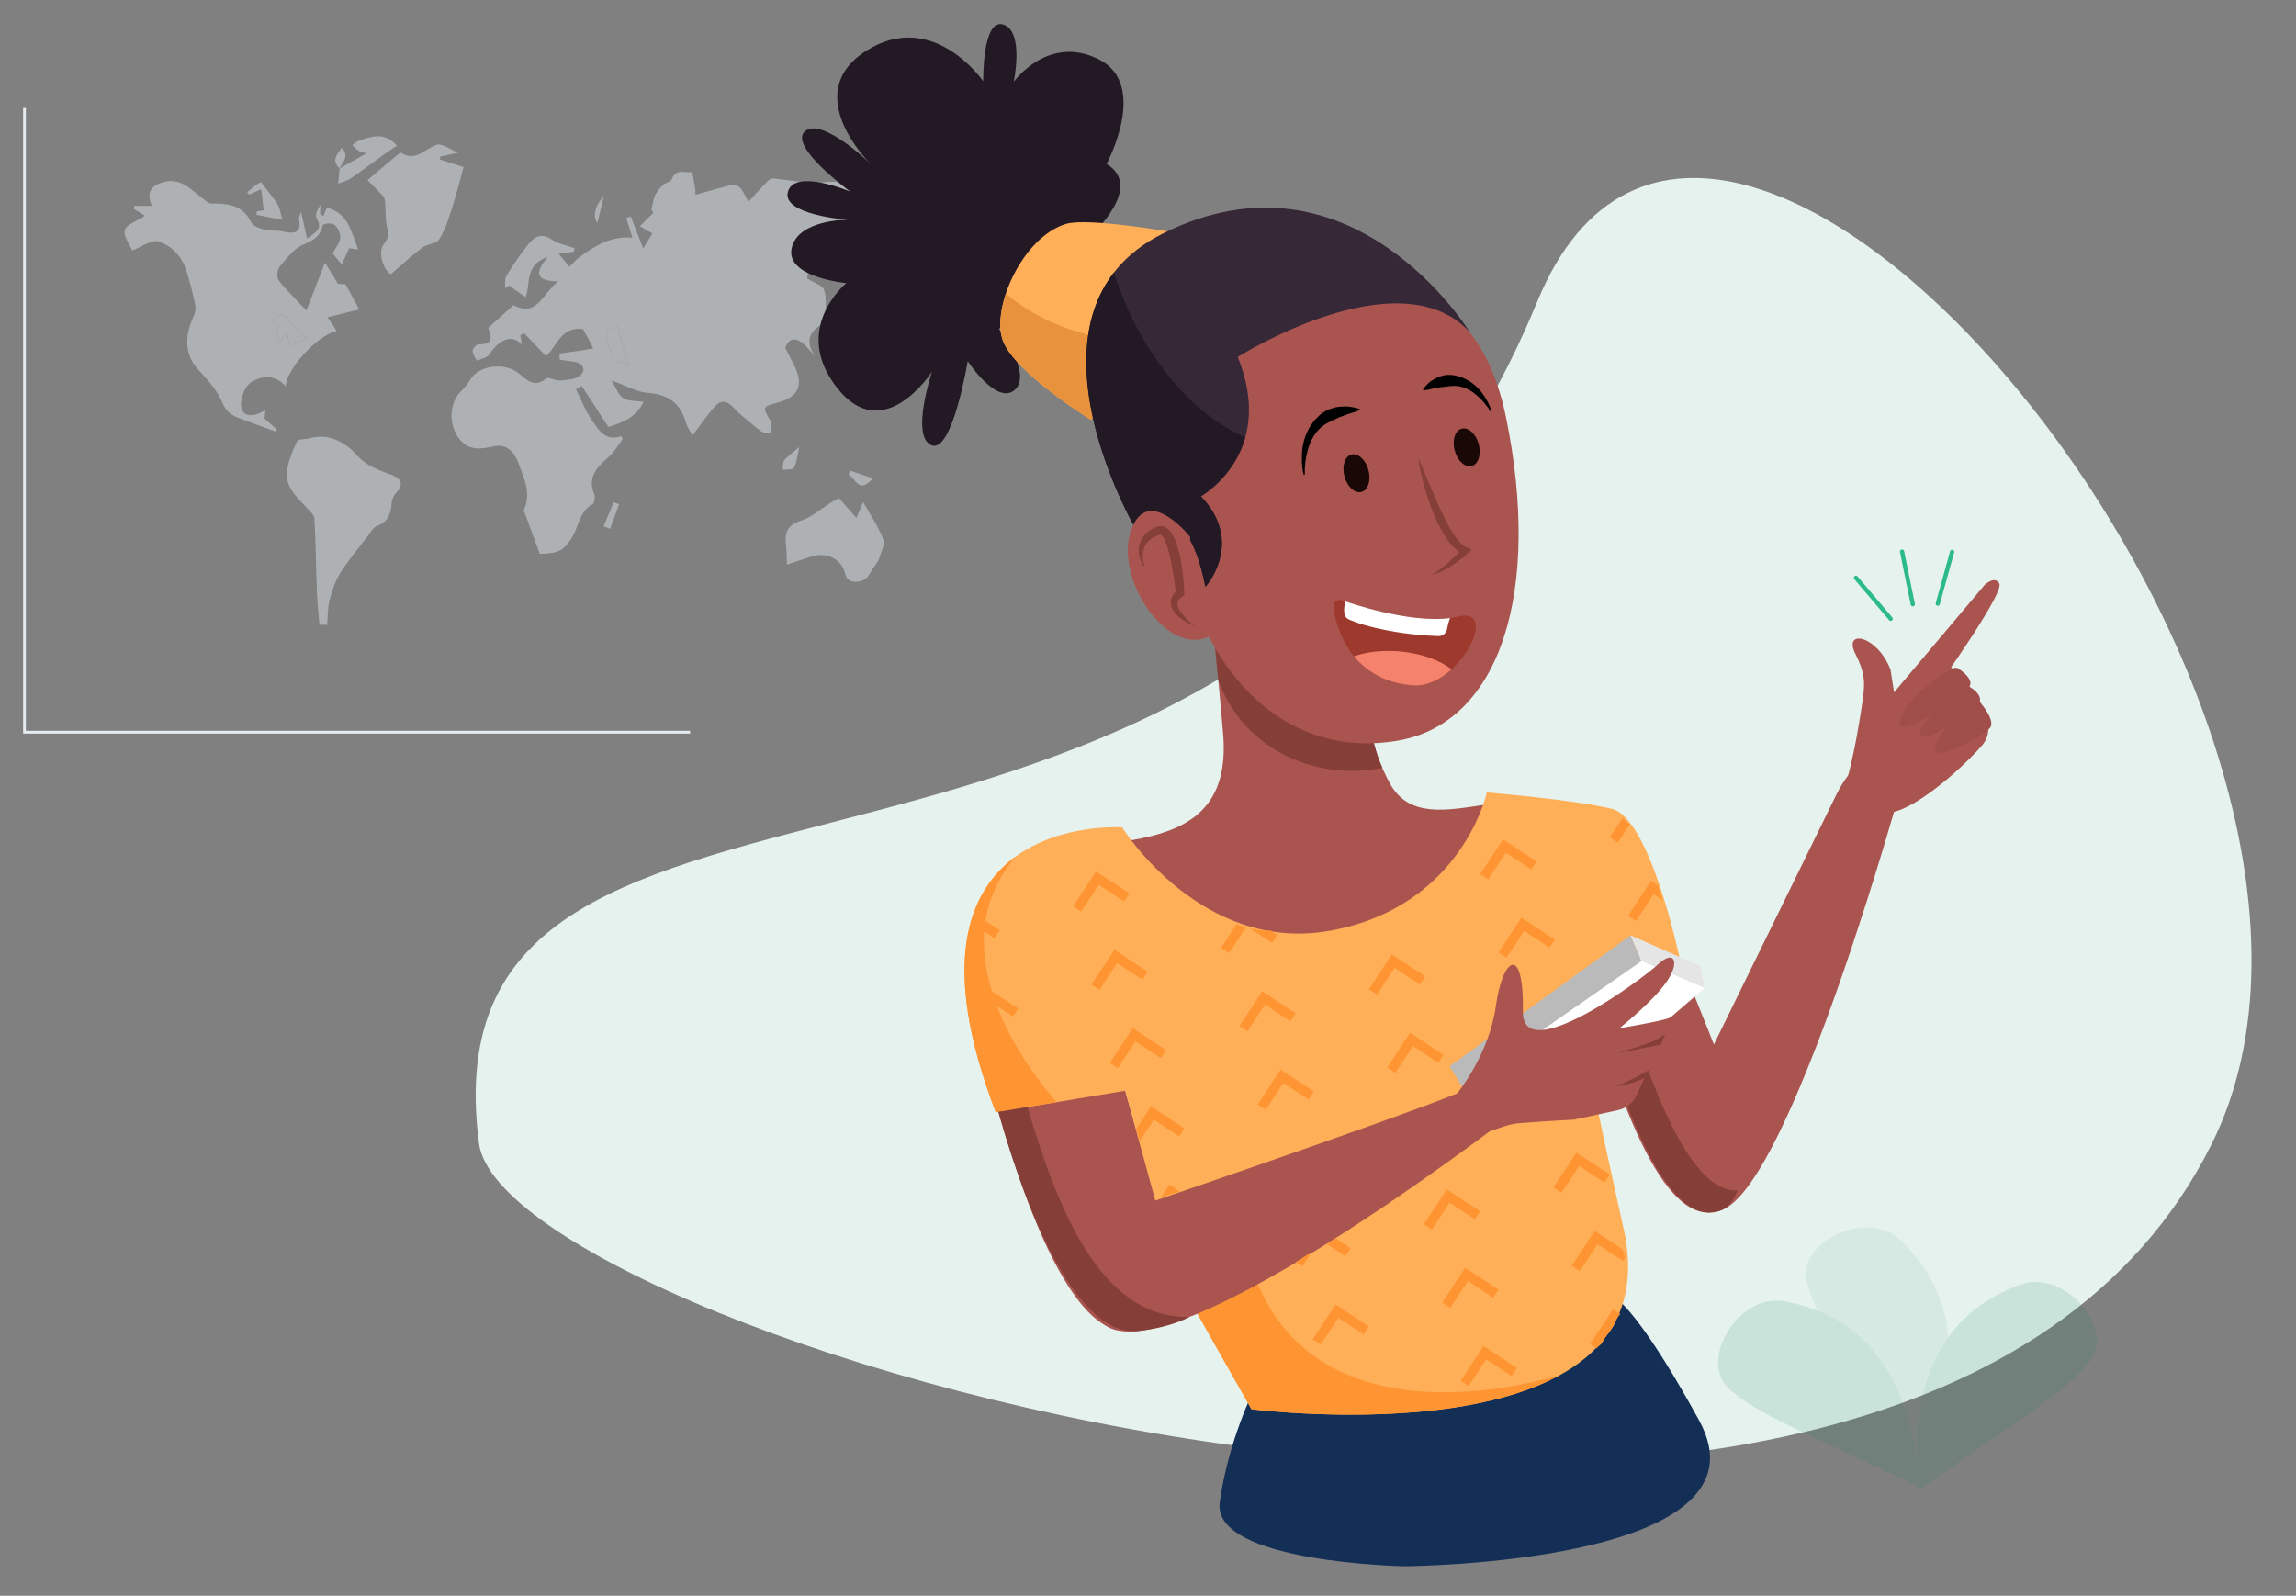 <?xml version="1.0" encoding="utf-8"?>
<!-- Generator: Adobe Illustrator 24.3.0, SVG Export Plug-In . SVG Version: 6.00 Build 0)  -->
<svg version="1.1" id="Camada_1" xmlns="http://www.w3.org/2000/svg" xmlns:xlink="http://www.w3.org/1999/xlink" x="0px" y="0px"
	 viewBox="0 0 415.044 288.496" style="enable-background:new 0 0 415.044 288.496;" xml:space="preserve">
<rect x="0" y="0" width="415.044" height="288.496" fill="#808080" stroke="none"/>
<style type="text/css">
	.st0{opacity:0.46;}
	.st1{fill:#E5ECF0;}
	.st2{fill:none;stroke:#E5ECF0;stroke-width:0.5;stroke-miterlimit:10;}
	.st3{fill:#E5F2EE;}
	.st4{opacity:0.14;}
	.st5{opacity:0.53;}
	.st6{fill-rule:evenodd;clip-rule:evenodd;fill:#148260;}
	.st7{fill:#142F56;}
	.st8{fill:#AA5450;}
	.st9{fill:#853F38;}
	.st10{fill:#231924;}
	.st11{fill:#FFAF57;}
	.st12{fill:#E8923D;}
	.st13{fill:#362836;}
	.st14{fill:#1A0806;}
	.st15{fill:#9E3A2D;}
	.st16{fill:#F4826C;}
	.st17{fill:#FFFFFF;}
	.st18{fill:#FFA54E;}
	.st19{fill:#FF9433;}
	.st20{fill:#BABABA;}
	.st21{fill:#E5E5E5;}
	.st22{fill:#2CBA8D;}
	.st23{fill:#A04E4A;}
</style>
<g class="st0">
	<path class="st1" d="M145.93,50.372c1.145,0.729,2.747,1.179,3.045,2.067c0.508,1.515,0.245,3.306,0.2,4.977
		c-0.012,0.435-0.302,1.051-0.655,1.258c-2.516,1.475-2.807,3.332-1.21,5.7c-0.808-0.85-1.508-1.852-2.449-2.515
		c-1.344-0.947-2.406-0.473-2.906,1.051c0.52,1.015,1.014,1.991,1.519,2.962c1.891,3.639,0.946,5.911-2.875,6.904
		c-2.84,0.738-2.813,0.783-1.289,3.385c0.329,0.562,0.092,1.456,0.115,2.197c-0.634-0.127-1.418-0.061-1.874-0.416
		c-1.749-1.36-3.517-2.738-5.038-4.337c-1.211-1.273-2.294-1.264-3.298-0.122c-1.42,1.615-2.637,3.409-4.039,5.256
		c-0.283-0.559-0.93-1.476-1.23-2.495c-1.017-3.454-3.242-4.954-6.835-5.216c-1.972-0.144-3.871-1.286-6.6-2.263
		c0.893,1.412,1.294,2.684,2.155,3.231c0.893,0.567,2.233,0.431,3.702,0.651c-1.58,3.059-4.04,3.779-6.399,4.543
		c-1.664-2.567-3.234-4.988-4.803-7.409c-0.35,0.19-0.7,0.379-1.05,0.569c0.957,1.914,1.703,3.979,2.932,5.698
		c1.181,1.652,2.333,3.845,5.264,2.799c0.075,0.185,0.15,0.37,0.225,0.555c-0.789,1.045-1.438,2.247-2.396,3.103
		c-2.082,1.861-4.058,3.617-2.723,6.842c0.207,0.5,0.046,1.618-0.296,1.803c-2.449,1.325-2.494,4.075-3.762,6.078
		c-1.429,2.257-2.314,2.838-5.778,2.89c-0.934-2.526-1.886-5.101-2.837-7.675c-0.028-0.076-0.088-0.175-0.062-0.231
		c1.404-3.022,0.079-5.622-0.943-8.442c-0.752-2.074-2.16-3.586-4.468-3.085c-2.541,0.552-4.844,0.913-6.613-1.871
		c-1.535-2.417-1.432-6.013,0.711-8.092c0.615-0.597,1.174-1.293,1.6-2.034c1.565-2.719,6.223-3.155,8.664-1.311
		c1.206,0.911,2.822,3.008,5.062,1.059c0.412-0.358,1.68,0.44,2.52,0.36c1.273-0.121,2.862-0.17,3.69-0.931
		c1.167-1.073,0.392-2.312-1.294-2.489c-0.811-0.085-1.615-0.238-2.422-0.36c-0.028-0.361-0.057-0.721-0.085-1.082
		c1.372-0.195,2.746-0.381,4.116-0.591c0.676-0.103,1.344-0.25,2.016-0.377c-0.298-0.582-0.589-1.168-0.895-1.746
		c-0.321-0.606-0.655-1.205-0.939-1.725c-4.079-0.543-4.697,3.184-6.704,4.873c-1.153-1.205-2.553-2.668-3.953-4.131
		c-0.235,0.137-0.471,0.274-0.706,0.411c0.113,0.575,0.227,1.15,0.337,1.708c-1.565-1.919-4.026-1.246-5.915,1.715
		c-0.393,0.615-1.504,0.772-2.284,1.14c-0.271-0.604-0.761-1.216-0.74-1.81c0.015-0.42,0.734-1.181,1.113-1.165
		c2.572,0.109,2.378-1.277,1.704-2.965c1.561-1.399,3.087-2.768,4.563-4.091c4.364,2.29,5.315-2.241,8.105-4.316
		c-3.451-0.03-4.768-1.087-1.876-4.419c-4.355,1.429-3.053,5.057-4.061,7.256c-1.118-0.78-2.046-1.427-2.974-2.074
		c-0.241,0.15-0.482,0.301-0.723,0.451c0.07-0.742-0.093-1.626,0.254-2.201c1.122-1.86,2.349-3.672,3.695-5.376
		c1.133-1.434,2.371-2.65,4.503-1.19c1.174,0.805,2.73,1.052,4.114,1.551c-0.05,0.214-0.1,0.427-0.15,0.641
		c-0.742,0.103-1.484,0.207-2.705,0.377c0.773,0.946,1.345,1.646,1.916,2.346c0.577-0.556,1.105-1.175,1.739-1.656
		c2.853-2.163,5.865-3.94,9.663-3.6c-0.364-1.173-0.734-2.362-1.103-3.551c0.269-0.095,0.537-0.191,0.806-0.286
		c0.719,1.849,1.437,3.699,2.257,5.809c0.497-0.829,1.011-1.686,1.641-2.736c-0.589-0.345-1.179-0.691-2.238-1.311
		c0.82-0.822,1.528-1.534,2.429-2.438c-0.051-0.08-0.332-0.514-0.348-0.539c0.27-1.117,0.34-1.957,0.683-2.665
		c0.333-0.686,0.892-1.294,1.455-1.826c0.452-0.427,1.375-0.575,1.543-1.043c0.73-2.034,2.429-0.977,3.675-1.319
		c0.194,1.066,0.4,2.13,0.575,3.199c0.049,0.296,0.007,0.607,0.007,0.955c2.358-0.652,4.554-1.312,6.783-1.825
		c0.411-0.094,1.101,0.295,1.413,0.669c0.518,0.62,0.833,1.409,1.402,2.428c1.654-1.797,2.607-2.894,3.64-3.909
		c0.245-0.241,0.769-0.328,1.143-0.287c2.269,0.249,4.528,0.607,6.8,0.817c0.84,0.078,1.707-0.179,2.564-0.225
		c0.799-0.043,1.602-0.009,2.548-0.009c0.02-0.446,0.042-0.945,0.076-1.717c2.567,0.294,5.008,0.574,7.681,0.88
		c0.089,0.31,0.26,0.909,0.471,1.65c-0.762,0.137-1.452,0.261-2.498,0.45c0.519,1.576,1.002,3.042,1.656,5.028
		c-0.874,0.947-2.236,2.182-3.266,3.649c-0.431,0.613-0.32,1.748-0.172,2.596c0.289,1.65,0.778,3.265,0.845,4.966
		c-2.732-1.66-2.153-4.046-1.829-6.425c0.151-1.111,0.026-2.259,0.026-4.11c-1.745,1.789-2.896,2.969-4.58,4.695
		C147.461,44.496,146.234,46.993,145.93,50.372z M113.552,65.806c-0.709-2.484-1.258-4.408-1.94-6.8
		c-0.638,0.334-2.083,0.824-2.044,1.114c0.226,1.669,0.659,3.355,1.346,4.891C111.122,65.474,112.361,65.475,113.552,65.806z"/>
	<path class="st1" d="M23.924,45.269c-0.41-0.976-1.658-2.519-1.359-3.652c0.276-1.044,2.215-1.649,3.673-2.613
		c-0.886-0.535-1.459-0.881-2.031-1.226c0.013-0.184,0.027-0.369,0.04-0.553c0.918,0,1.836,0,3.21,0
		c-1.299-2.949,0.487-3.994,2.673-4.428c1.004-0.2,2.308,0.087,3.208,0.612c1.525,0.889,2.803,2.19,4.261,3.21
		c0.38,0.266,1.036,0.17,1.567,0.181c2.656,0.058,4.928,0.648,6.227,3.381c0.324,0.682,1.526,1.107,2.406,1.327
		c1.138,0.285,2.391,0.106,3.535,0.377c2.103,0.499,3.16,0.041,2.721-2.343c-0.058-0.315,0.194-0.687,0.361-1.219
		c0.379,1.65,0.705,3.067,1.107,4.815c1.446-1.145,2.918-1.661,1.729-3.639c-0.341-0.567,0.076-1.588,0.671-2.407
		c-0.024,0.517-0.047,1.034-0.071,1.551c0.199,0.139,0.397,0.277,0.596,0.416c0.246-0.587,0.493-1.173,0.641-1.526
		c4.011,1.067,4.39,4.521,5.651,7.578c-0.6-0.086-1.146-0.165-1.631-0.234c-0.413,0.906-0.825,1.811-1.336,2.932
		c-0.841-1.013-1.338-1.612-1.627-1.96c0.491-1.049,1.521-2.207,1.366-3.174c-0.199-1.238-0.919-2.955-3.189-2.029
		c-0.258,1.887-1.53,2.774-3.489,3.572c-1.731,0.705-3.075,2.545-4.349,4.083c-0.427,0.516-0.475,1.932-0.072,2.446
		c1.427,1.819,3.125,3.426,4.974,5.38c1.028-2.65,2.069-5.335,3.355-8.649c0.865,1.404,1.515,2.457,2.353,3.817
		c0.259,0.022,0.945,0.08,1.374,0.116c0.803,1.479,1.516,2.791,2.461,4.531c-1.916,0.472-3.739,0.92-5.737,1.412
		c0.655,0.966,1.132,1.668,1.668,2.458c-3.631,0.88-9.101,6.962-9.215,10.046c-1.394-1.728-3.736-2.277-6.207-0.784
		c-1.042,0.629-1.801,2.456-1.883,3.788c-0.144,2.34,1.88,2.896,4.397,1.274c-0.056,0.683-0.106,1.294-0.127,1.547
		c0.897,0.789,1.583,1.394,2.27,1.998c-0.119,0.1-0.238,0.201-0.357,0.301c-2.105-0.767-4.216-1.517-6.312-2.307
		c-1.435-0.541-2.517-1.167-3.234-2.886c-0.893-2.14-2.555-4.049-4.19-5.768c-2.489-2.616-2.873-5.936-0.88-10.137
		c0.28-0.59,0.259-1.433,0.109-2.098c-0.462-2.05-0.955-4.104-1.62-6.095c-0.832-2.49-2.688-4.34-5.064-5.051
		C27.425,43.302,25.83,44.543,23.924,45.269z M50.933,56.76c-0.736,0.522-1.386,0.982-2.035,1.442
		c3.067,0.35-0.092,2.916,1.597,3.781c0.419-0.584,0.797-1.111,1.411-1.966c0.171,1.066,0.275,1.717,0.418,2.613
		c1.153-0.537,2.175-1.013,3.225-1.503C53.798,59.47,52.301,58.054,50.933,56.76z"/>
	<path class="st1" d="M57.75,112.945c-0.156-1.904-0.383-3.805-0.455-5.711c-0.17-4.492-0.19-8.992-0.465-13.477
		c-0.048-0.773-1-1.539-1.63-2.22c-1.683-1.819-3.66-3.597-3.324-6.309c0.231-1.867,0.992-3.721,1.831-5.425
		c0.235-0.478,1.603-0.355,2.426-0.594c3.406-0.99,6.599,1.065,8.172,2.87c1.937,2.222,4.019,2.848,6.363,3.728
		c1.535,0.576,2.576,1.506,0.983,3.225c-0.459,0.496-0.807,1.274-0.848,1.945c-0.118,1.944-0.727,3.386-2.713,4.146
		c-0.648,0.248-1.087,1.105-1.564,1.727c-1.698,2.215-3.512,4.361-5.002,6.71c-0.924,1.456-1.504,3.191-1.938,4.879
		c-0.374,1.453-0.323,3.016-0.459,4.53C58.668,112.96,58.209,112.953,57.75,112.945z"/>
	<path class="st1" d="M70.665,49.573c-1.166-0.507-2.411-3.679-1.42-5.205c0.614-0.946,1.173-1.56,0.812-2.887
		c-0.448-1.65-0.295-3.458-0.464-5.192c-0.036-0.367-0.27-0.77-0.528-1.049c-0.909-0.98-1.869-1.913-2.625-2.676
		c2.018-1.713,3.543-3.018,5.083-4.305c0.306-0.256,0.839-0.713,0.98-0.624c2.742,1.737,4.378-0.864,6.529-1.473
		c0.883-0.25,2.124,0.765,3.811,1.453c-1.541,0.322-2.401,0.501-3.26,0.681c-0.016,0.183-0.032,0.367-0.047,0.55
		c1.558,0.499,3.117,0.998,4.264,1.366c-0.615,2.199-1.308,4.968-2.177,7.68c-0.598,1.869-1.226,3.795-2.264,5.427
		c-0.496,0.779-2.113,0.751-2.981,1.407C74.458,46.179,72.691,47.833,70.665,49.573z"/>
	<path class="st1" d="M142.259,102.07c-0.065-1.461-0.047-2.514-0.17-3.551c-0.259-2.182,0.199-3.587,2.666-4.371
		c2-0.635,3.7-2.21,5.545-3.349c0.521-0.322,1.084-0.577,1.383-0.734c1.052,1.208,1.918,2.203,3.124,3.588
		c0.568-1.332,0.873-2.044,1.225-2.869c1.235,2.2,2.705,4.313,3.598,6.646c0.379,0.991-0.353,2.479-0.769,3.676
		c-0.258,0.742-0.93,1.33-1.309,2.043c-0.628,1.183-1.211,2.045-2.887,2.028c-1.853-0.019-1.734-1.349-2.193-2.353
		c-0.945-2.064-3.454-3.011-5.861-2.192C145.251,101.095,143.885,101.534,142.259,102.07z"/>
	<path class="st1" d="M61.356,30.46c1.587-0.886,3.173-1.773,4.947-2.764c-0.512-0.124-0.987-0.135-1.337-0.349
		c-0.481-0.293-0.868-0.741-1.295-1.122c0.425-0.275,0.816-0.648,1.28-0.808c2.313-0.796,4.65-1.567,6.799,0.91
		c-0.901,0.617-1.743,1.169-2.56,1.756c-1.932,1.389-3.82,2.842-5.793,4.169c-0.724,0.487-1.636,0.693-2.264,0.947
		c0.118-1.193,0.196-1.989,0.275-2.785L61.356,30.46z"/>
	<path class="st1" d="M47.217,34.23c-0.63,0.272-1.404,0.605-2.177,0.938c-0.118-0.134-0.236-0.268-0.355-0.402
		c0.783-0.63,1.508-1.393,2.396-1.786c0.196-0.087,0.988,1.12,1.476,1.754c0.59,0.765,1.252,1.5,1.69,2.348
		c0.377,0.73,0.485,1.599,0.788,2.677c-1.98-0.39-3.332-0.657-4.683-0.923c0.022-0.208,0.045-0.417,0.067-0.625
		c0.485-0.069,0.97-0.137,1.261-0.178C47.521,36.733,47.377,35.547,47.217,34.23z"/>
	<path class="st1" d="M144.495,80.807c-0.396,1.684-0.485,2.847-0.985,3.791c-0.194,0.367-1.318,0.241-2.019,0.34
		c0.08-0.585-0.034-1.322,0.281-1.722C142.359,82.473,143.194,81.925,144.495,80.807z"/>
	<path class="st1" d="M153.65,85.075c1.319,0.454,2.637,0.908,4.128,1.422c-2.577,2.906-3.102-0.066-4.378-0.662
		C153.484,85.581,153.567,85.328,153.65,85.075z"/>
	<path class="st1" d="M109.099,95.155c0.616-1.455,1.232-2.911,1.847-4.366c0.319,0.13,0.638,0.26,0.957,0.389
		c-0.535,1.475-1.07,2.949-1.605,4.424C109.898,95.453,109.498,95.304,109.099,95.155z"/>
	<path class="st1" d="M61.408,30.415c-1.574-1.401-0.5-2.46,0.363-3.69c1.471,1.556,0.154,2.584-0.406,3.726
		C61.356,30.46,61.408,30.415,61.408,30.415z"/>
	<path class="st1" d="M109.14,35.493c-0.41,1.718-0.822,3.448-1.147,4.808C107.139,39.281,107.472,37.17,109.14,35.493z"/>
	<path class="st1" d="M113.552,65.806c-1.191-0.331-2.431-0.332-2.638-0.795c-0.687-1.536-1.12-3.221-1.346-4.891
		c-0.039-0.289,1.405-0.779,2.044-1.114C112.295,61.399,112.844,63.322,113.552,65.806z"/>
	<path class="st1" d="M50.933,56.76c1.368,1.294,2.864,2.71,4.616,4.368c-1.05,0.489-2.071,0.965-3.225,1.503
		c-0.144-0.897-0.248-1.547-0.418-2.613c-0.614,0.855-0.991,1.381-1.411,1.966c-1.689-0.865,1.47-3.431-1.597-3.781
		C49.548,57.742,50.197,57.281,50.933,56.76z"/>
</g>
<polyline class="st2" points="4.43,19.522 4.43,132.372 124.75,132.372 "/>
<path class="st3" d="M86.59,206.726c-11.285-85.764,138.362-23.697,191.302-152.217c32.947-79.983,160.405,74.729,121.954,152.217
	C345.019,317.218,91.274,242.316,86.59,206.726z"/>
<g class="st4">
	<g>
		<g class="st5">
			<path class="st6" d="M345.468,266.24c1.468-4.426,15.489-24.898-1.706-41.876c-6.133-6.056-18.98,0.136-17.106,7.384
				c1.499,5.798,5.156,11.533,13.719,25.834C341.817,259.991,345.468,266.24,345.468,266.24z"/>
		</g>
		<g>
			<path class="st6" d="M346.518,269.647c0.476-4.644-3.903-29.162,18.695-37.391c8.06-2.935,17.216,8.094,12.544,13.903
				c-3.738,4.647-9.413,8.33-23.06,17.748C352.398,265.494,346.518,269.647,346.518,269.647z"/>
		</g>
		<g>
			<path class="st6" d="M347.292,268.997c-1.249-4.499-1.046-29.403-24.705-33.731c-8.439-1.544-15.614,10.863-10.033,15.807
				c4.465,3.955,10.678,6.636,25.711,13.635C340.799,265.887,347.292,268.997,347.292,268.997z"/>
		</g>
	</g>
</g>
<path class="st7" d="M226.664,251.242c0,0-4.699,9.438-6.171,20.365s33.363,11.554,33.363,11.554s67.606-0.343,53.264-26.421
	c-14.341-26.078-17.545-23.111-17.545-23.111L226.664,251.242z"/>
<path class="st8" d="M302.709,203.344c0,0,22.449-45.834,29.108-59.407c6.659-13.572,11.505-0.475,11.505-0.475
	s-24.375,87.662-36.008,74.125C299.981,209.054,302.709,203.344,302.709,203.344z"/>
<path class="st8" d="M303.101,172.064c0,0,10.236,25.357,11.219,28.306s1.775,16.608-3.795,18.52
	c-10.919,3.748-20.43-27.09-24.72-45.873S303.101,172.064,303.101,172.064z"/>
<path class="st9" d="M290.876,169.035c-0.413-1.808-0.584-3.274-0.56-4.452c-3.494-0.688-5.882,0.989-4.176,8.459
	c4.29,18.784,13.801,49.622,24.72,45.873c1.512-0.519,2.552-1.907,3.25-3.708C303.82,215.865,294.97,186.962,290.876,169.035z"/>
<path class="st8" d="M199.916,185.107c0,0,8.768,30.512,9.896,33.895c1.128,3.383,2.037,19.058-4.355,21.251
	c-12.53,4.301-23.444-31.085-28.366-52.639S199.916,185.107,199.916,185.107z"/>
<path class="st10" d="M197.034,43.182c0.261-1.009,9.93-9.276,3.002-13.549c0,0,7.752-14.309-1.409-18.91
	c-9.161-4.601-15.373,4.062-15.373,4.062s1.937-9.104-1.884-10.339c-3.821-1.235-3.637,10.238-3.637,10.238
	s-9.095-13.195-21.19-5.472c-12.096,7.723,0.718,20.305,0.718,20.305s-8.743-8.467-11.758-5.769
	c-3.015,2.699,8.199,10.894,8.199,10.894s-10-4.238-11.258-0.009c-1.258,4.229,10.771,5.1,10.771,5.1s-9.002-0.089-10.112,5.172
	c-1.11,5.261,9.887,6.279,9.887,6.279s-10.077,8.244-1.663,18.945c8.414,10.701,17.153-2.939,17.153-2.939
	s-3.921,11.655-0.122,13.299c3.798,1.643,6.573-15.193,6.573-15.193s5.285,8.071,8.515,5.18c3.231-2.892-2.87-11.008-2.87-11.008
	L197.034,43.182z"/>
<path class="st11" d="M211.841,41.955c0,0-15.252-2.669-19.16-1.47c-7.913,2.428-13.534,15.217-11.402,21.067
	c2.132,5.85,15.988,14.396,15.988,14.396L211.841,41.955z"/>
<path class="st12" d="M181.825,53.095c-1.055,3.184-1.335,6.294-0.547,8.456c2.132,5.85,15.988,14.396,15.988,14.396l6.103-14.235
	C195.458,60.809,188.058,58.314,181.825,53.095z"/>
<g>
	<g>
		<g>
			<g>
				<path class="st8" d="M262.83,188.121c-15.063,3.537-68.728-12.021-83.864-8.803c-1.851-9.894-1.96-18.628,2.197-21.823
					c11.606-8.92,42.226,1.416,39.931-24.967c-2.39-27.471-3.665-33.93-3.665-33.93l32.602,19.385c0,0-6.256,10.146,1.258,23.714
					c6.88,12.423,27.324-5.596,36.331,9.516C266.903,158.474,284.206,183.102,262.83,188.121z"/>
				<path class="st9" d="M249.885,138.836c-13.046,2.468-25.384-4.027-29.654-15.857c-1.832-19.466-2.802-24.381-2.802-24.381
					l32.602,19.385C250.031,117.983,244.647,126.729,249.885,138.836z"/>
			</g>
		</g>
		<path class="st8" d="M237.704,51.005c0,0,27.969-7.287,34.495,24.257c6.526,31.543-0.955,55.448-19.507,58.639
			c-20.981,3.609-36.834-13.287-40.273-38.873C210.036,77.294,208.767,53.378,237.704,51.005z"/>
	</g>
	<g>
		<g>
			<g>
				<path class="st13" d="M205.455,95.928c0,0,8.63-9.117,12.448,10.176c0,0,7.214-7.983-0.823-16.387c0,0,13.776-7.7,6.656-25.185
					c0,0,29.037-18.331,41.914-4.545c0,0-21.33-34.767-55.441-17.763C182.13,56.222,205.455,95.928,205.455,95.928z"/>
			</g>
		</g>
		<g>
			<g>
				<path class="st10" d="M201.369,49.268c3.851,12.324,12.382,24.814,23.74,29.796c-2.037,7.3-8.029,10.653-8.029,10.653
					c8.037,8.404,0.823,16.387,0.823,16.387c-3.818-19.293-12.448-10.176-12.448-10.176S188.095,66.369,201.369,49.268z"/>
			</g>
		</g>
	</g>
</g>
<g>
	<path class="st9" d="M256.379,82.751c1.291,2.966,2.468,5.935,3.771,8.824c0.649,1.443,1.342,2.861,2.118,4.2
		c0.388,0.667,0.819,1.303,1.284,1.877c0.459,0.572,0.997,1.069,1.551,1.299l0.988,0.41l-0.731,0.65
		c-0.969,0.862-1.96,1.644-3.042,2.332c-1.075,0.673-2.234,1.304-3.491,1.523c0.569-0.277,1.08-0.628,1.575-0.997
		c0.5-0.36,0.963-0.772,1.426-1.176c0.914-0.819,1.807-1.692,2.622-2.583l0.257,1.059c-0.968-0.318-1.653-0.946-2.242-1.571
		c-0.585-0.64-1.05-1.342-1.49-2.047c-0.868-1.418-1.536-2.914-2.132-4.426c-0.59-1.515-1.085-3.059-1.5-4.621
		C256.929,85.941,256.588,84.359,256.379,82.751z"/>
</g>
<g>
	<path class="st8" d="M221.361,112.784c0,0-6.653-4.642-6.212-15.707c0,0-7.699-9.731-10.698-1.176
		C201.039,105.631,213.486,122.45,221.361,112.784z"/>
	<g>
		<path class="st9" d="M215.918,113.148c-0.626-0.238-1.232-0.538-1.809-0.899c-0.571-0.368-1.127-0.786-1.612-1.325
			c-0.466-0.528-0.921-1.267-0.864-2.19c0.081-0.935,0.693-1.611,1.266-2.118l-0.303,0.651c-0.214-1.711-0.487-3.443-0.796-5.134
			c-0.348-1.662-0.679-3.421-1.383-4.758c-0.167-0.317-0.386-0.581-0.524-0.661c-0.067-0.02-0.095-0.06-0.166-0.042
			c-0.013-0.011-0.1,0.01-0.199,0.045l-0.276,0.077c-0.731,0.227-1.36,0.663-1.856,1.232c-0.466,0.587-0.775,1.341-0.816,2.162
			c-0.046,0.818,0.111,1.684,0.433,2.516c-0.557-0.692-0.979-1.54-1.116-2.483c-0.165-0.94,0.041-1.967,0.541-2.847
			c0.521-0.871,1.35-1.547,2.259-1.961l0.346-0.143c0.107-0.044,0.228-0.093,0.436-0.127c0.363-0.088,0.783-0.006,1.118,0.138
			c0.654,0.328,0.985,0.803,1.272,1.23c0.545,0.874,0.824,1.768,1.089,2.649c0.263,0.882,0.448,1.77,0.592,2.659
			c0.309,1.777,0.463,3.546,0.526,5.347l0.015,0.423l-0.318,0.228c-0.437,0.314-0.811,0.658-0.895,1.072
			c-0.106,0.408,0.044,0.969,0.375,1.474c0.317,0.513,0.734,1.006,1.192,1.464C214.902,112.289,215.397,112.729,215.918,113.148z"/>
	</g>
</g>
<ellipse transform="matrix(0.965 -0.261 0.261 0.965 -13.848 66.926)" class="st14" cx="245.285" cy="85.648" rx="2.247" ry="3.498"/>
<path class="st14" d="M267.303,80.289c0.504,1.865-0.059,3.639-1.257,3.963c-1.198,0.324-2.578-0.926-3.082-2.791
	c-0.504-1.865,0.059-3.639,1.257-3.963C265.42,77.175,266.799,78.424,267.303,80.289z"/>
<g>
	<path d="M235.665,85.848c-0.362-1.494-0.415-3.046-0.259-4.609c0.2-1.551,0.704-3.128,1.661-4.493
		c0.239-0.341,0.465-0.699,0.782-0.98c0.303-0.288,0.571-0.638,0.915-0.883c0.346-0.243,0.702-0.478,1.069-0.695
		c0.374-0.195,0.785-0.295,1.181-0.428c0.795-0.285,1.631-0.241,2.431-0.282c0.802,0.05,1.596,0.227,2.348,0.468l-0.004,0.2
		c-0.75,0.332-1.469,0.511-2.16,0.726c-0.336,0.148-0.672,0.255-1.001,0.378c-0.164,0.062-0.334,0.098-0.494,0.162l-0.456,0.234
		c-1.231,0.522-2.429,1.084-3.357,2.091c-0.921,0.993-1.562,2.294-1.934,3.691c-0.398,1.394-0.565,2.893-0.525,4.385L235.665,85.848
		z"/>
</g>
<g>
	<path d="M269.442,74.399c-0.653-1.054-1.444-2.023-2.35-2.807c-0.884-0.802-1.907-1.41-2.974-1.678
		c-1.083-0.277-2.131-0.1-3.205,0.045l-0.417,0.024l-0.415,0.092c-0.285,0.047-0.567,0.112-0.871,0.142
		c-0.586,0.129-1.182,0.292-1.882,0.347l-0.109-0.168c0.398-0.543,0.869-1.046,1.408-1.46c0.579-0.349,1.151-0.766,1.849-0.93
		c0.343-0.087,0.683-0.202,1.041-0.23c0.362-0.01,0.726,0.002,1.084,0.026c0.71,0.134,1.421,0.287,2.054,0.603
		c1.296,0.565,2.349,1.479,3.168,2.503c0.789,1.055,1.423,2.186,1.804,3.412L269.442,74.399z"/>
</g>
<path class="st15" d="M263.476,111.475c7.977-2.004,0.144,13.013-7.997,12.437c-8.142-0.576-12.949-5.982-14.354-13.441
	c-0.585-3.108,2.233-1.696,2.233-1.696S256.209,113.3,263.476,111.475z"/>
<path class="st16" d="M252.926,117.762c-3.074-0.256-5.927,0.099-8.166,0.887c2.464,2.998,6.037,4.932,10.719,5.264
	c2.482,0.175,4.932-1.101,6.917-2.899C260.263,119.337,256.853,118.089,252.926,117.762z"/>
<path class="st17" d="M262.111,111.736c-7.398,1.037-18.753-2.961-18.753-2.961s-0.064-0.031-0.163-0.072
	c-0.233,0.976-0.451,2.521,0.318,3.089c0.895,0.661,7.316,2.879,16.515,3.211c0.774,0.028,1.42-0.546,1.555-1.309
	C261.702,113.022,261.881,112.369,262.111,111.736z"/>
<path class="st18" d="M285.296,179.116"/>
<path class="st11" d="M180,201.086l23.401-3.895l9.197,33.504l13.623,24.066c0,0,76.044,9.8,67.403-32.057
	c-0.168-0.815-9.508-42.234-8.409-42.603c6.895-2.313,18.48-6.546,18.48-6.546s-5.327-25.65-12.334-27.33
	c-7.007-1.68-22.587-2.961-22.587-2.961s-4.415,20.492-28.018,24.942s-37.913-18.627-37.913-18.627S159.111,146.493,180,201.086z"/>
<path class="st19" d="M224.194,219.706c-0.578-4.714-8.367,4.672-13.006,5.854l1.41,5.136l13.623,24.066
	c0,0,36.227,4.66,55.825-6.22C282.046,248.542,229.848,265.811,224.194,219.706z"/>
<path class="st19" d="M191.026,199.253l-11.027,1.835c-10.469-27.361-4.706-40.233,3.648-46.268
	C167.195,173.858,191.026,199.253,191.026,199.253z"/>
<path class="st8" d="M201.804,219.454c0,0,47.944-16.288,61.976-21.913c14.032-5.625,8.951,4.38,8.951,4.38
	s-72.417,56.006-75.185,33.447C196.176,224.2,201.804,219.454,201.804,219.454z"/>
<path class="st17" d="M282.679,198.231c0.789,0.066,1.546,0.206,2.286,0.38l23.187-19.999l-9.059-6.167l-7.146,1.43l-27.421,21.719
	l6.649,6.426C274.365,199.377,278.553,197.888,282.679,198.231z"/>
<polygon class="st20" points="262.038,192.778 294.744,169.103 296.748,173.745 264.245,196.366 "/>
<polygon class="st21" points="296.748,173.745 308.152,178.613 307.297,174.624 294.744,169.103 "/>
<path class="st8" d="M263.383,197.7c0,0,5.82-6.995,7.04-15.911c1.186-8.668,5.053-11.309,4.871,1.084
	c-0.151,10.244,21.78-6.014,24.381-8.491c2.978-2.836,4.099-0.495,1.59,3.121c-2.51,3.617-8.527,8.396-8.527,8.396
	s7.968-1.329,9.139-1.922c1.242-0.628-3.471,8.113-5.951,13.885c-0.623,1.449-1.908,2.505-3.45,2.838l-7.928,1.714
	c0,0-4.39,0.224-9.737,0.624c-4.899,0.366-7.384,4.034-9.74-0.706S263.383,197.7,263.383,197.7z"/>
<path class="st9" d="M292.079,190.409c0,0,7.668-1.93,8.962-3.562l-0.791,1.981C300.25,188.828,297.066,189.565,292.079,190.409z"/>
<path class="st9" d="M297.926,193.519c-2.491,1.516-5.897,2.956-5.897,2.956c2.032-0.344,3.992-0.944,5.334-1.624
	C297.398,194.421,297.849,193.934,297.926,193.519z"/>
<path class="st9" d="M185.745,200.129l-5.288,0.88c5.703,20.156,14.681,40.751,25.354,39.618c2.19-0.233,6.138-0.927,9.204-2.539
	C198.661,238.465,190.886,217.614,185.745,200.129z"/>
<g>
	<g>
		<g>
			<g>
				<path class="st19" d="M176.189,165.188c-0.089,0.542-0.231,1.114-0.451,1.779l4.05,2.664l0.953-1.449L176.189,165.188z"/>
			</g>
		</g>
		<g>
			<g>
				<path class="st19" d="M178.021,178.371l-2.746,4.175c0.235,0.8,0.394,1.607,0.474,2.435l2.768-4.208l4.585,3.015l0.953-1.449
					L178.021,178.371z"/>
			</g>
		</g>
		<g>
			<g>
				<path class="st19" d="M181.334,192.527l-2.697,4.1c0.29,0.668,0.521,1.365,0.709,2.078l2.483-3.776l4.585,3.015l0.953-1.449
					L181.334,192.527z"/>
			</g>
		</g>
	</g>
	<g>
		<g>
			<g>
				<polygon class="st19" points="195.441,164.801 193.993,163.848 198.128,157.56 204.162,161.528 203.209,162.977 
					198.624,159.962 				"/>
			</g>
		</g>
		<g>
			<g>
				<polygon class="st19" points="198.755,178.958 197.306,178.005 201.442,171.717 207.475,175.685 206.522,177.134 
					201.938,174.118 				"/>
			</g>
		</g>
		<g>
			<g>
				<polygon class="st19" points="202.069,193.114 200.62,192.161 204.755,185.873 210.789,189.842 209.836,191.29 205.251,188.275 
									"/>
			</g>
		</g>
		<g>
			<g>
				<path class="st19" d="M208.069,200.03l-2.699,4.104c0.234,0.389,0.37,0.824,0.433,1.274c0.123,0.262,0.203,0.542,0.26,0.828
					l2.502-3.804l4.585,3.015l0.953-1.449L208.069,200.03z"/>
			</g>
		</g>
		<g>
			<g>
				<path class="st19" d="M211.541,215.939c0.041-0.011,0.082-0.024,0.123-0.035c0.121-0.035,0.245-0.057,0.368-0.088
					c0.137-0.038,0.267-0.09,0.406-0.123c0.265-0.112,0.537-0.193,0.807-0.282l-1.862-1.225l-1.54,2.341
					c0.36-0.151,0.726-0.282,1.096-0.403C211.138,216.056,211.34,215.999,211.541,215.939z"/>
			</g>
		</g>
	</g>
	<g>
		<g>
			<g>
				<path class="st19" d="M223.546,167.066l-2.818,4.285l1.449,0.953l3.054-4.643C224.66,167.5,224.098,167.3,223.546,167.066z"/>
				<path class="st19" d="M225.912,167.828l4.031,2.652l0.953-1.449l-1.219-0.802C228.397,168.236,227.137,168.11,225.912,167.828z"
					/>
			</g>
		</g>
		<g>
			<g>
				<polygon class="st19" points="225.49,186.46 224.041,185.507 228.177,179.219 234.21,183.188 233.257,184.636 228.673,181.621 
									"/>
			</g>
		</g>
		<g>
			<g>
				<polygon class="st19" points="228.803,200.617 227.355,199.664 231.49,193.376 237.524,197.344 236.571,198.793 
					231.986,195.778 				"/>
			</g>
		</g>
		<g>
			<g>
				<path class="st19" d="M239.938,224.963l3.26,2.144l0.953-1.449l-2.807-1.846C240.9,224.224,240.432,224.609,239.938,224.963z"/>
				<path class="st19" d="M234.216,228.132l1.215,0.799l1.527-2.322c-0.217,0.088-0.441,0.155-0.662,0.229
					C235.639,227.327,234.944,227.76,234.216,228.132z"/>
			</g>
		</g>
		<g>
			<g>
				<polygon class="st19" points="238.744,243.087 237.295,242.134 241.431,235.846 247.464,239.815 246.511,241.264 
					241.927,238.248 				"/>
			</g>
		</g>
		<g>
			<g>
				<path class="st19" d="M244.744,250.003l-3.679,5.593c0.442-0.056,0.898-0.055,1.328-0.054c0.253,0.001,0.505,0.019,0.757,0.039
					l2.089-3.177l4.585,3.015l0.953-1.449L244.744,250.003z"/>
			</g>
		</g>
	</g>
	<g>
		<g>
			<g>
				<polygon class="st19" points="248.911,179.806 247.462,178.853 251.598,172.565 257.632,176.534 256.679,177.982 
					252.094,174.967 				"/>
			</g>
		</g>
		<g>
			<g>
				<polygon class="st19" points="252.225,193.963 250.776,193.01 254.912,186.722 260.945,190.69 259.992,192.139 255.408,189.124 
									"/>
			</g>
		</g>
		<g>
			<g>
				<polygon class="st19" points="258.852,222.277 257.403,221.324 261.539,215.036 267.572,219.004 266.619,220.453 
					262.035,217.437 				"/>
			</g>
		</g>
		<g>
			<g>
				<polygon class="st19" points="262.165,236.433 260.717,235.48 264.852,229.192 270.886,233.161 269.933,234.61 265.348,231.594 
									"/>
			</g>
		</g>
		<g>
			<g>
				<polygon class="st19" points="265.479,250.59 264.03,249.637 268.166,243.349 274.199,247.318 273.246,248.766 268.662,245.751 
									"/>
			</g>
		</g>
	</g>
	<g>
		<g>
			<g>
				<polygon class="st19" points="269.019,158.995 267.57,158.043 271.706,151.755 277.739,155.723 276.786,157.172 
					272.202,154.156 				"/>
			</g>
		</g>
		<g>
			<g>
				<polygon class="st19" points="272.333,173.152 270.884,172.199 275.019,165.911 281.053,169.88 280.1,171.328 275.515,168.313 
									"/>
			</g>
		</g>
		<g>
			<g>
				<polygon class="st19" points="282.273,215.623 280.824,214.67 284.96,208.382 290.993,212.35 290.04,213.799 285.456,210.783 
									"/>
			</g>
		</g>
		<g>
			<g>
				<path class="st19" d="M293.325,225.93c-0.006-0.026-0.01-0.053-0.015-0.08l-5.036-3.312l-4.136,6.288l1.449,0.953l3.183-4.839
					l4.585,3.015l0.433-0.659C293.595,226.881,293.444,226.446,293.325,225.93z"/>
			</g>
		</g>
		<g>
			<g>
				<path class="st19" d="M289.506,242.938c0.007-0.012,0.016-0.024,0.024-0.036c0.235-0.391,0.436-0.805,0.692-1.183
					c0.216-0.319,0.473-0.606,0.727-0.897l0.809-1.23c0.074-0.223,0.146-0.476,0.321-0.848c0.216-0.459,0.499-0.854,0.824-1.184
					l-1.316-0.865l-4.136,6.288l1.168,0.768C288.892,243.452,289.189,243.184,289.506,242.938z"/>
			</g>
		</g>
	</g>
	<g>
		<g>
			<g>
				<path class="st19" d="M293.343,147.814l-2.351,3.575l1.449,0.953l2.2-3.345C294.069,148.722,293.64,148.309,293.343,147.814z"/>
			</g>
		</g>
		<g>
			<g>
				<path class="st19" d="M299.759,160.124l-1.318-0.867l-4.136,6.288l1.449,0.953l3.183-4.839l1.663,1.094
					C300.22,161.917,299.938,161.04,299.759,160.124z"/>
			</g>
		</g>
	</g>
</g>
<path class="st8" d="M333.482,142.505c0,0,1.533-5.236,2.594-11.862c1.061-6.626,1.518-8.045-0.7-12.477s3.894-3.44,6.361,2.879
	l0.657,4.12l16.385-19.44c0,0,1.847-1.744,2.638-0.204c0.79,1.54-8.72,15.104-8.72,15.104s10.13,8.983,5.562,14.183
	c-4.567,5.2-14.653,13.689-18.271,11.881C336.37,144.882,333.482,142.505,333.482,142.505z"/>
<g>
	<g>
		<path class="st22" d="M350.256,109.515c-0.024-0.002-0.047-0.006-0.071-0.012c-0.204-0.056-0.322-0.267-0.266-0.471l2.592-9.358
			c0.057-0.203,0.272-0.321,0.471-0.266c0.204,0.056,0.322,0.267,0.266,0.471l-2.592,9.358
			C350.606,109.416,350.435,109.53,350.256,109.515z"/>
	</g>
</g>
<g>
	<g>
		<path class="st22" d="M345.742,109.621c-0.165-0.014-0.308-0.134-0.343-0.304l-1.942-9.515c-0.042-0.207,0.091-0.408,0.298-0.451
			c0.208-0.044,0.408,0.091,0.451,0.298l1.942,9.515c0.042,0.207-0.091,0.408-0.298,0.451
			C345.814,109.622,345.777,109.624,345.742,109.621z"/>
	</g>
</g>
<g>
	<g>
		<path class="st22" d="M341.746,112.249c-0.097-0.008-0.192-0.053-0.26-0.134l-6.277-7.409c-0.136-0.161-0.116-0.402,0.045-0.539
			c0.161-0.136,0.402-0.116,0.539,0.045l6.277,7.409c0.136,0.161,0.116,0.402-0.045,0.539
			C341.944,112.228,341.844,112.257,341.746,112.249z"/>
	</g>
</g>
<path class="st23" d="M353.12,120.83c0.288-0.152,0.638-0.134,0.908,0.048c0.936,0.628,2.921,2.176,1.864,3.412
	c-1.36,1.59-9.916,7.364-11.95,7.145C341.948,131.219,345.268,124.971,353.12,120.83z"/>
<path class="st23" d="M355.996,124.153c0,0,3.276,1.725,1.305,3.57c-1.327,1.243-7.935,5.734-9.702,5.543
	C345.832,133.076,348.888,127.746,355.996,124.153z"/>
<path class="st23" d="M357.976,127.023c0,0,2.902,3.295,1.712,4.623c-1.19,1.328-7.637,4.716-9.343,4.47
	C348.639,135.871,350.972,130.346,357.976,127.023z"/>
</svg>
